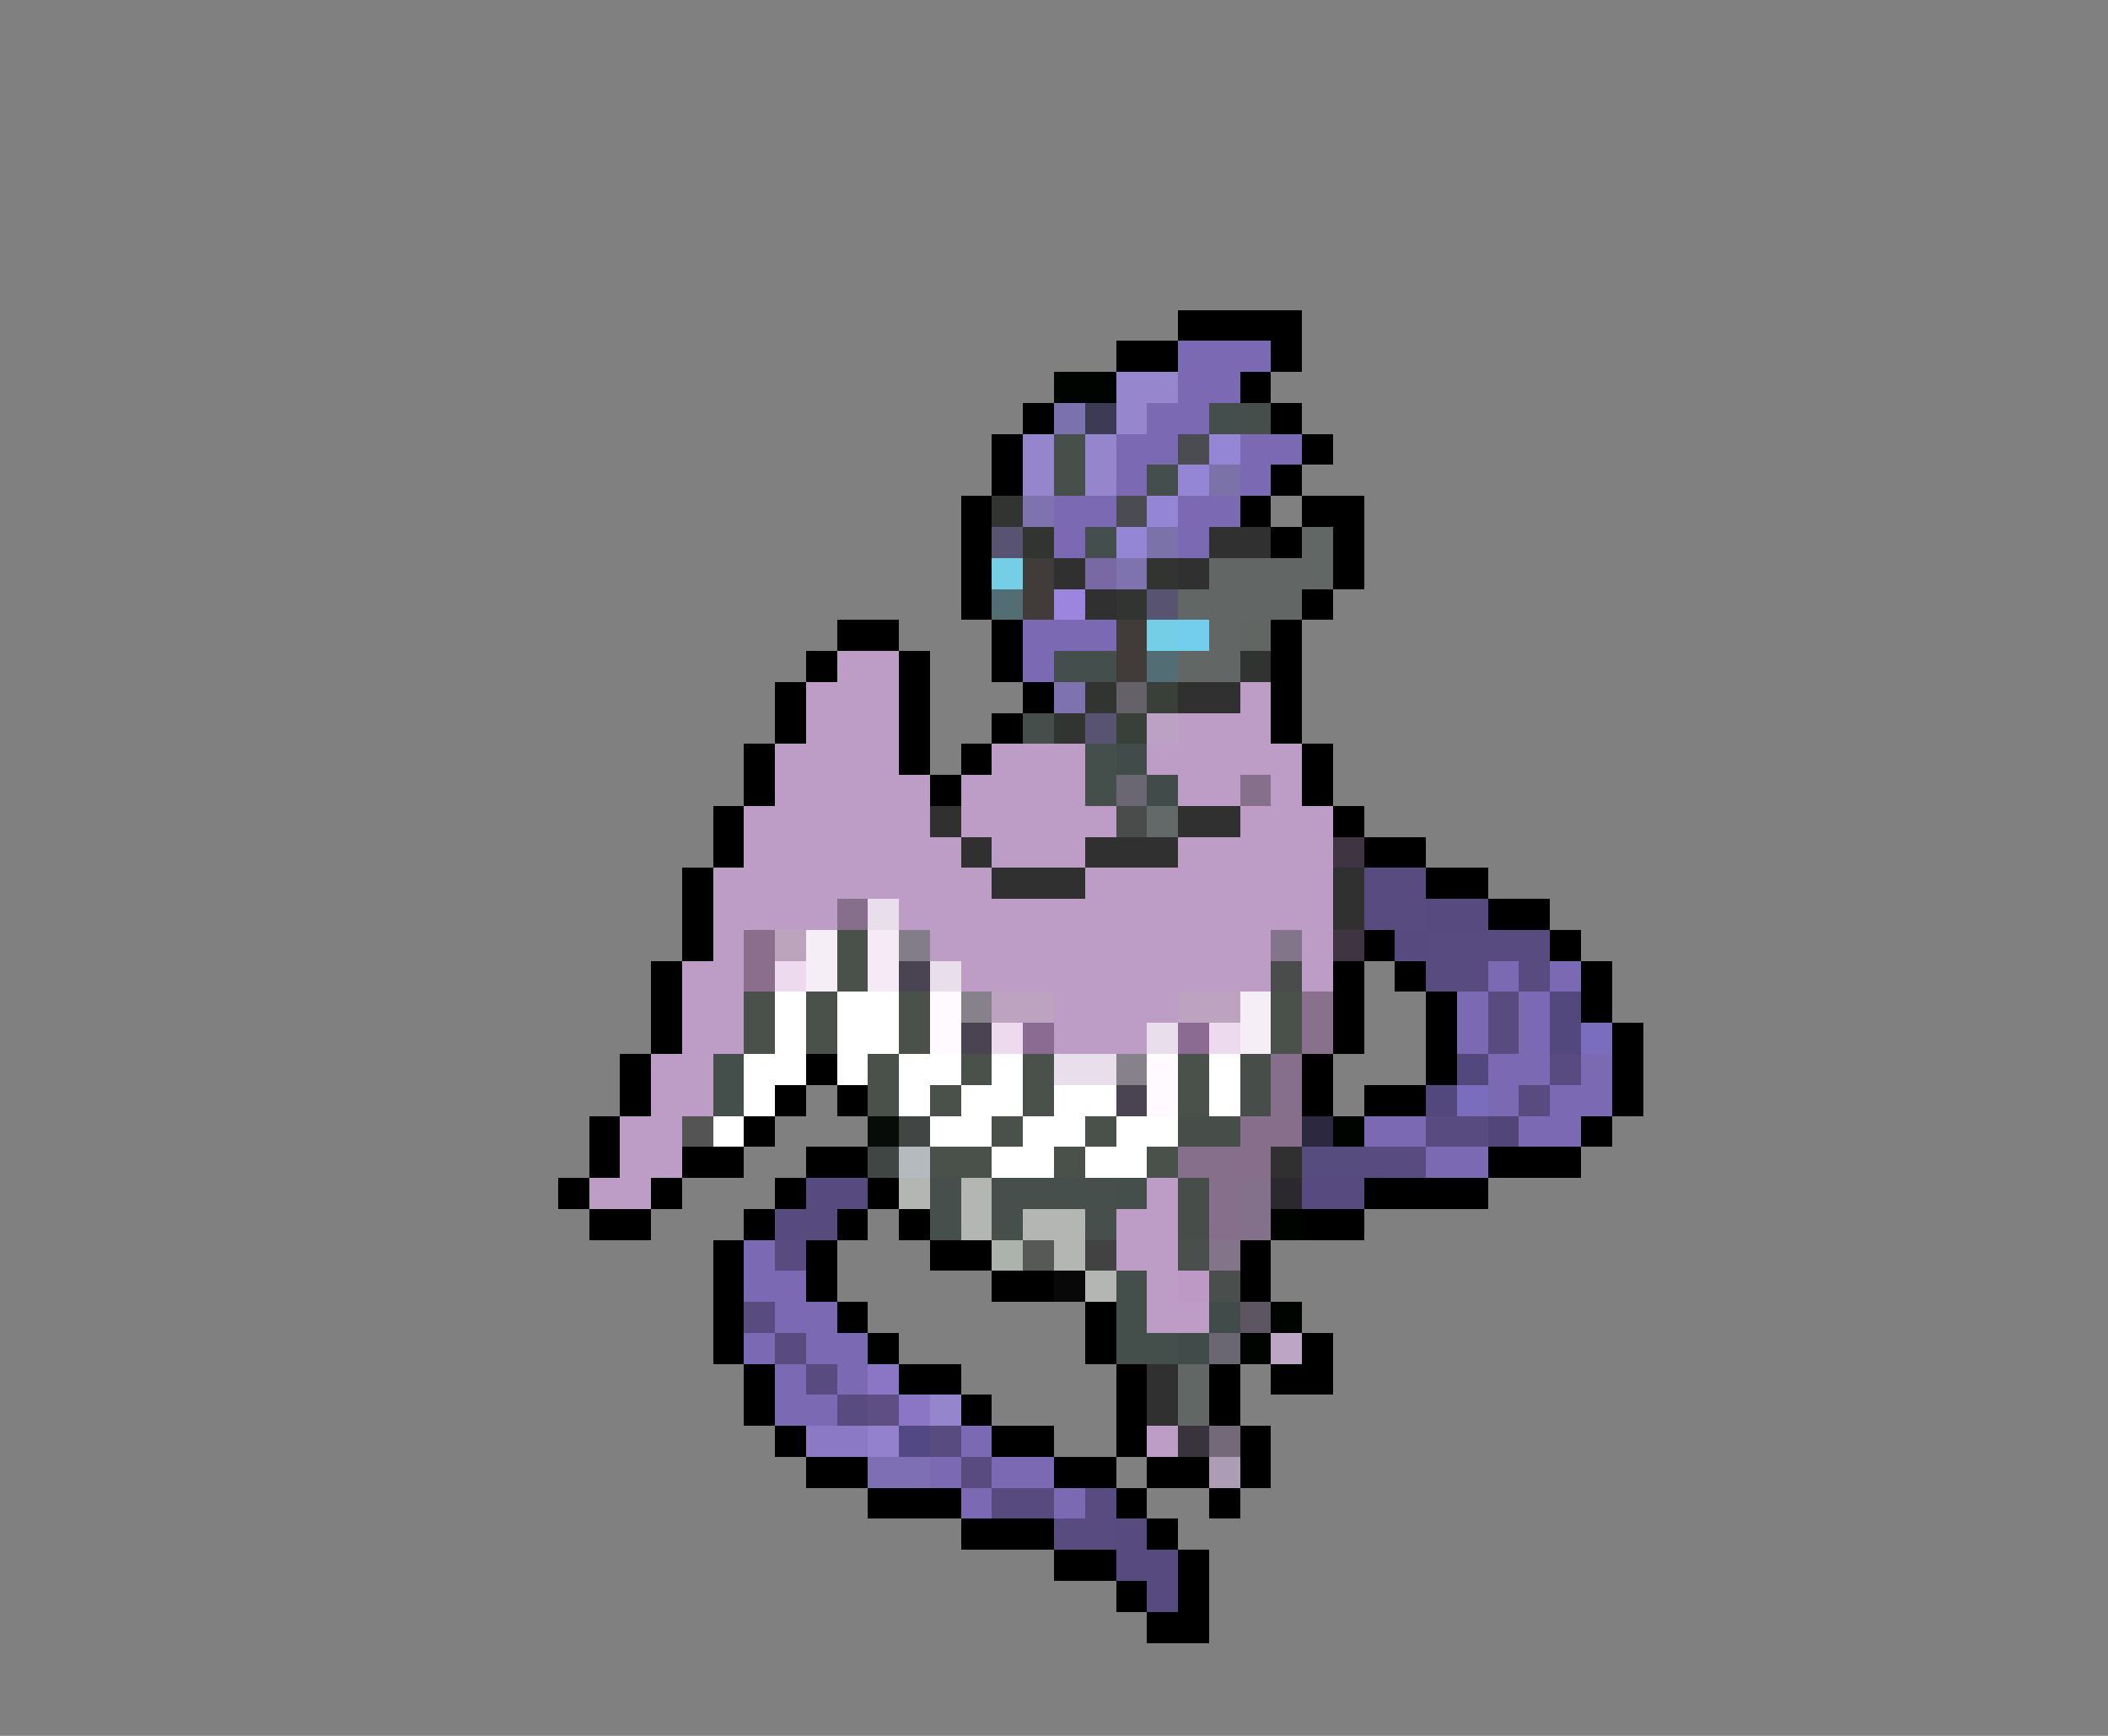 <svg xmlns="http://www.w3.org/2000/svg" viewBox="0 -0.5 68 56" shape-rendering="crispEdges">
<rect x="0" y="-0.5" width="68" height="56" fill="#808080" stroke="none"/>
<path stroke="#000000" d="M38 10h4M36 11h2M41 11h1M40 12h1M33 13h1M41 13h1M32 14h1M42 14h1M32 15h1M41 15h1M31 16h1M40 16h1M42 16h2M31 17h1M41 17h1M43 17h1M31 18h1M43 18h1M31 19h1M42 19h1M27 20h2M32 20h1M41 20h1M26 21h1M29 21h1M32 21h1M41 21h1M25 22h1M29 22h1M33 22h1M41 22h1M25 23h1M29 23h1M32 23h1M41 23h1M24 24h1M29 24h1M31 24h1M42 24h1M24 25h1M30 25h1M42 25h1M23 26h1M43 26h1M23 27h1M44 27h2M22 28h1M46 28h2M22 29h1M48 29h2M22 30h1M44 30h1M50 30h1M21 31h1M43 31h1M45 31h1M51 31h1M21 32h1M43 32h1M46 32h1M51 32h1M21 33h1M43 33h1M46 33h1M52 33h1M20 34h1M26 34h1M42 34h1M46 34h1M52 34h1M20 35h1M25 35h1M27 35h1M42 35h1M44 35h2M52 35h1M19 36h1M24 36h1M51 36h1M19 37h1M22 37h2M26 37h2M48 37h3M18 38h1M21 38h1M25 38h1M28 38h1M44 38h4M19 39h2M24 39h1M27 39h1M29 39h1M42 39h2M23 40h1M26 40h1M30 40h2M40 40h1M23 41h1M26 41h1M32 41h2M40 41h1M23 42h1M27 42h1M35 42h1M23 43h1M28 43h1M35 43h1M42 43h1M24 44h1M29 44h2M36 44h1M39 44h1M41 44h2M24 45h1M31 45h1M36 45h1M39 45h1M25 46h1M32 46h2M36 46h1M40 46h1M26 47h2M34 47h2M37 47h2M40 47h1M28 48h3M36 48h1M39 48h1M31 49h3M37 49h1M34 50h2M38 50h1M36 51h1M38 51h1M37 52h2" />
<path stroke="#7b69b4" d="M38 11h3M38 12h2M37 13h2M36 14h2M40 14h2M36 15h1M40 15h1M34 16h2M38 16h2M34 17h1M38 17h1M33 20h3M33 21h1M48 31h1M50 31h1M47 32h1M49 32h1M47 33h1M49 33h1M48 34h2M51 34h1M48 35h1M50 35h2M44 36h2M49 36h2M46 37h2M24 40h1M24 41h2M25 42h2M24 43h1M26 43h2M25 44h1M27 44h1M25 45h2M31 46h1M30 47h1M32 47h2M31 48h1M34 48h1" />
<path stroke="#000400" d="M34 12h2M43 36h1M41 39h1M41 42h1M40 43h1" />
<path stroke="#9686cd" d="M36 12h2M36 13h1" />
<path stroke="#7b71ac" d="M34 13h1" />
<path stroke="#3d3a56" d="M35 13h1" />
<path stroke="#444e4c" d="M39 13h1M37 15h1M35 17h1M34 21h2" />
<path stroke="#454e4a" d="M40 13h1M33 23h1" />
<path stroke="#9485cd" d="M33 14h1M35 14h1M33 15h1M35 15h1M30 45h1" />
<path stroke="#474f4a" d="M34 14h1M34 15h1" />
<path stroke="#4a4c52" d="M38 14h1M36 16h1" />
<path stroke="#9485d5" d="M39 14h1M38 15h1M37 16h1M36 17h1" />
<path stroke="#7b72a9" d="M39 15h1M37 17h1" />
<path stroke="#313431" d="M32 16h1M33 17h1M37 18h1M36 19h1M35 22h1M34 23h1" />
<path stroke="#7e72af" d="M33 16h1M36 18h1M34 22h1" />
<path stroke="#575370" d="M32 17h1M37 19h1M35 23h1" />
<path stroke="#313031" d="M39 17h2M34 18h1M38 18h1M35 19h1M38 22h2M30 26h1M38 26h2M31 27h1M35 27h3M32 28h3M43 28h1M43 29h1M41 37h1M37 44h1M37 45h1" />
<path stroke="#626766" d="M42 17h1M42 18h1M38 44h1M38 45h1" />
<path stroke="#73cee6" d="M32 18h1M37 20h1" />
<path stroke="#413c39" d="M33 18h1M33 19h1M36 20h1M36 21h1" />
<path stroke="#7869a4" d="M35 18h1" />
<path stroke="#626765" d="M39 18h3M38 19h4M39 20h1M38 21h2" />
<path stroke="#526d73" d="M32 19h1M37 21h1" />
<path stroke="#9c85de" d="M34 19h1" />
<path stroke="#73ceee" d="M38 20h1" />
<path stroke="#626662" d="M40 20h1" />
<path stroke="#bd9dc5" d="M27 21h2M26 22h3M40 22h1M26 23h3M38 23h3M25 24h4M32 24h3M37 24h5M25 25h5M31 25h4M38 25h2M41 25h1M24 26h6M31 26h5M40 26h3M24 27h7M32 27h3M38 27h5M23 28h9M35 28h8M23 29h4M29 29h14M23 30h1M30 30h11M42 30h1M22 31h2M31 31h10M42 31h1M22 32h2M34 32h4M22 33h2M34 33h3M21 34h2M21 35h2M20 36h2M20 37h2M19 38h2M37 38h1M36 39h2M36 40h2M37 41h1M37 42h2M37 46h1" />
<path stroke="#313331" d="M40 21h1" />
<path stroke="#656168" d="M36 22h1" />
<path stroke="#394039" d="M37 22h1M36 23h1" />
<path stroke="#bda1c5" d="M37 23h1" />
<path stroke="#444f4c" d="M35 24h1M35 25h1M23 34h1M23 35h1M36 38h1M36 41h1M36 42h1M36 43h2" />
<path stroke="#414c4a" d="M36 24h1M37 25h1M39 42h1M38 43h1" />
<path stroke="#6a6773" d="M36 25h1M39 43h1" />
<path stroke="#866f8b" d="M40 25h1M27 29h1M41 34h1M41 35h1M38 37h2M39 38h1M39 39h1" />
<path stroke="#4a4c4c" d="M36 26h1M41 31h1" />
<path stroke="#626968" d="M37 26h1" />
<path stroke="#3f3441" d="M43 27h1M43 30h1" />
<path stroke="#574b80" d="M44 28h2M44 29h2M46 30h4M46 31h2M49 31h1M48 32h1M48 33h1M50 34h1M49 35h1M46 36h2M44 37h2M25 40h1M24 42h1M25 43h1M26 44h1M27 45h1M30 46h1M31 47h1M35 48h1M34 49h2" />
<path stroke="#e9deeb" d="M28 29h1M30 31h1M37 33h1M34 34h2" />
<path stroke="#564a7f" d="M46 29h2M45 30h1M26 38h2M42 38h2M25 39h2M32 48h2M36 49h1M36 50h2M37 51h1" />
<path stroke="#8b6e8b" d="M24 30h1M24 31h1" />
<path stroke="#bda4bd" d="M25 30h1" />
<path stroke="#f6eef6" d="M26 30h1M26 31h1M40 32h1M40 33h1" />
<path stroke="#4a504a" d="M27 30h1M27 31h1M24 32h1M26 32h1M29 32h1M41 32h1M24 33h1M26 33h1M29 33h1M41 33h1M28 34h1M31 34h1M33 34h1M38 34h1M28 35h1M30 35h1M33 35h1M38 35h1M32 36h1M35 36h1M30 37h2M34 37h1M37 37h1" />
<path stroke="#f6eaf6" d="M28 30h1M28 31h1" />
<path stroke="#837c89" d="M29 30h1" />
<path stroke="#837589" d="M41 30h1" />
<path stroke="#eedaee" d="M25 31h1M32 33h1M39 33h1" />
<path stroke="#4a4452" d="M29 31h1M31 33h1M36 35h1" />
<path stroke="#ffffff" d="M25 32h1M27 32h2M25 33h1M27 33h2M24 34h2M27 34h1M29 34h2M32 34h1M39 34h1M24 35h1M29 35h1M31 35h2M34 35h2M39 35h1M23 36h1M30 36h2M33 36h2M36 36h2M32 37h2M35 37h2" />
<path stroke="#fffaff" d="M30 32h1M30 33h1M37 34h1M37 35h1" />
<path stroke="#86818b" d="M31 32h1M36 34h1" />
<path stroke="#bda3bf" d="M32 32h2M38 32h2" />
<path stroke="#89718e" d="M42 32h1M42 33h1" />
<path stroke="#52487e" d="M50 32h1M50 33h1M47 34h1M46 35h1" />
<path stroke="#8b6b91" d="M33 33h1M38 33h1" />
<path stroke="#7b6dbd" d="M51 33h1M47 35h1" />
<path stroke="#474e4a" d="M40 34h1M40 35h1M38 36h2M38 38h1M38 39h1" />
<path stroke="#545454" d="M22 36h1" />
<path stroke="#080c08" d="M28 36h1" />
<path stroke="#414644" d="M29 36h1M28 37h1" />
<path stroke="#876f8b" d="M40 36h2M40 37h1" />
<path stroke="#2b283f" d="M42 36h1" />
<path stroke="#524678" d="M48 36h1" />
<path stroke="#b4babd" d="M29 37h1" />
<path stroke="#574c7e" d="M42 37h2" />
<path stroke="#b4b6b4" d="M29 38h1M31 38h1M31 39h1M33 39h2M34 40h1M35 41h1" />
<path stroke="#474f4c" d="M30 38h1M32 38h4M30 39h1M32 39h1M35 39h1" />
<path stroke="#83718b" d="M40 38h1M40 39h1" />
<path stroke="#2b282e" d="M41 38h1" />
<path stroke="#acb2ac" d="M32 40h1" />
<path stroke="#565956" d="M33 40h1" />
<path stroke="#414241" d="M35 40h1" />
<path stroke="#4a4e4c" d="M38 40h1M39 41h1" />
<path stroke="#837489" d="M39 40h1" />
<path stroke="#080808" d="M34 41h1" />
<path stroke="#bd99c5" d="M38 41h1" />
<path stroke="#5e5562" d="M40 42h1" />
<path stroke="#bda5c5" d="M41 43h1" />
<path stroke="#8b75c5" d="M28 44h1M29 45h1" />
<path stroke="#5d4e83" d="M28 45h1" />
<path stroke="#8b79c5" d="M26 46h2" />
<path stroke="#9481cd" d="M28 46h1" />
<path stroke="#524883" d="M29 46h1" />
<path stroke="#39343c" d="M38 46h1" />
<path stroke="#736978" d="M39 46h1" />
<path stroke="#7e6eb4" d="M28 47h2" />
<path stroke="#ac9db4" d="M39 47h1" />
</svg>